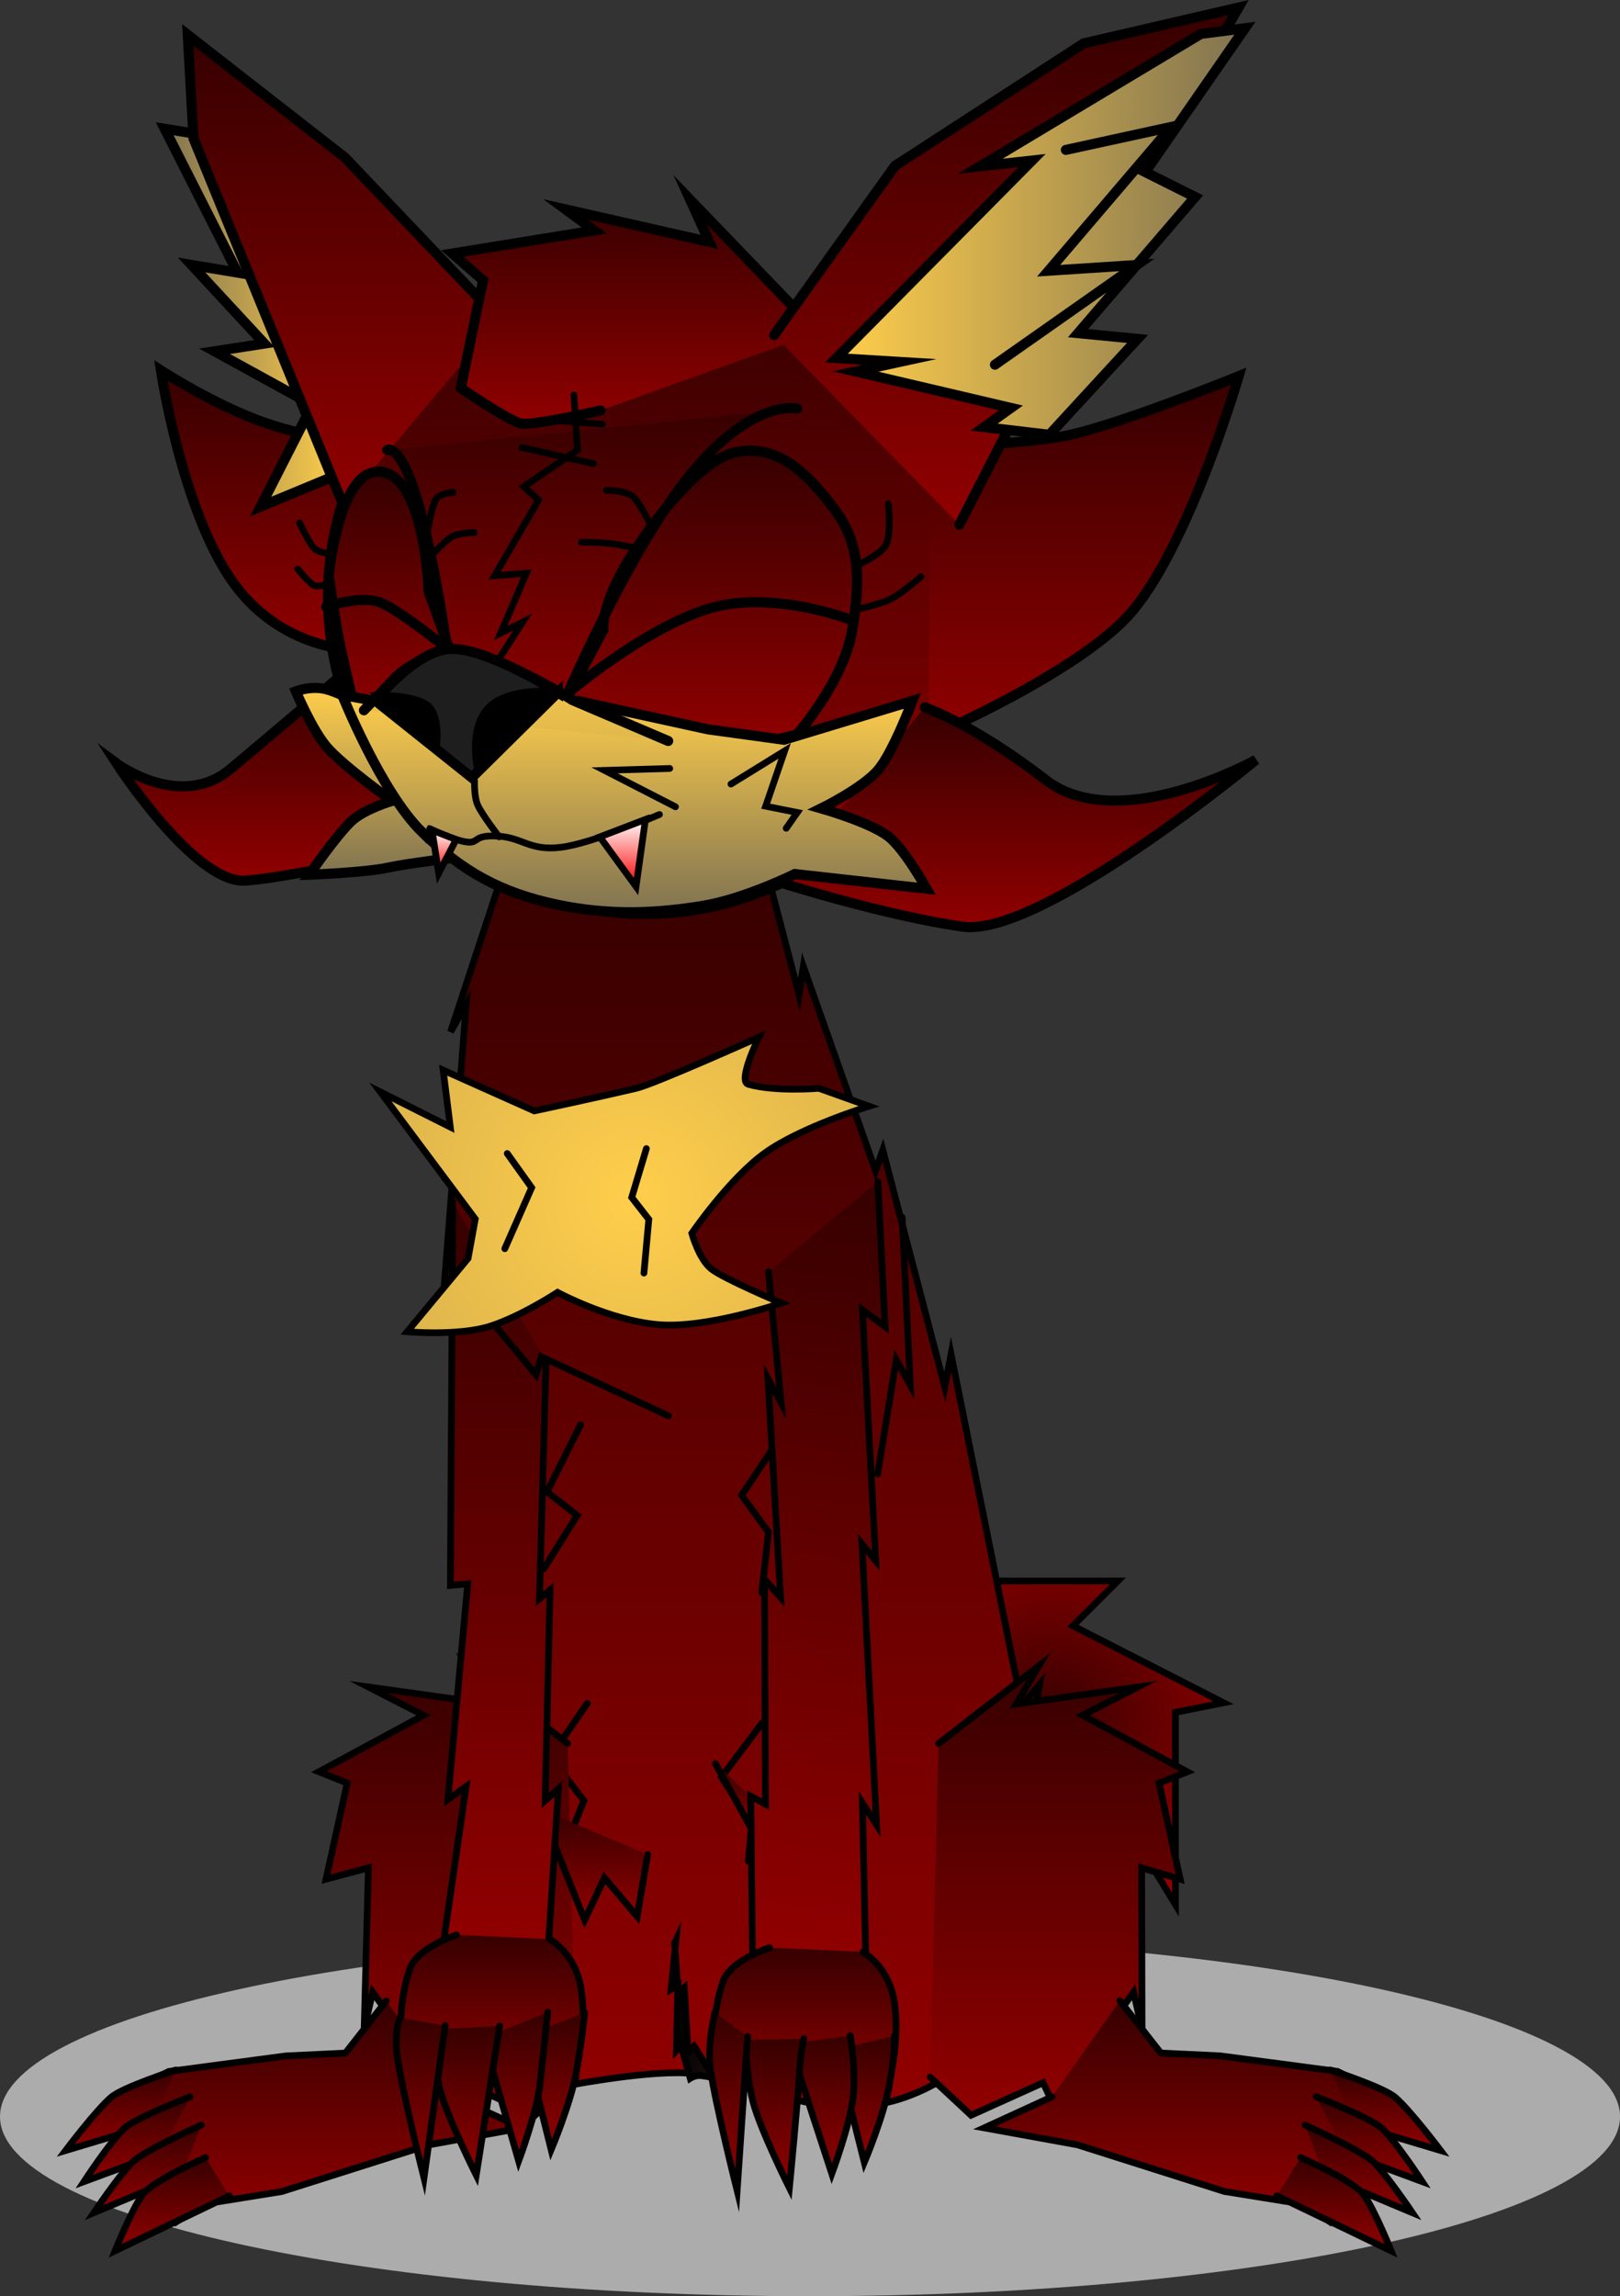 <svg version="1.1" xmlns="http://www.w3.org/2000/svg" xmlns:xlink="http://www.w3.org/1999/xlink" width="60.339" height="85.519" viewBox="0,0,60.339,85.519"><rect x="0" y="0" width="60.339" height="85.519" fill="#333333" stroke="none"/><defs><radialGradient cx="283.369" cy="201.233" r="7.636" gradientUnits="userSpaceOnUse" id="color-1"><stop offset="0" stop-color="#360000"/><stop offset="1" stop-color="#910000"/></radialGradient><linearGradient x1="271.845" y1="168.647" x2="271.845" y2="215.558" gradientUnits="userSpaceOnUse" id="color-2"><stop offset="0" stop-color="#360000"/><stop offset="1" stop-color="#910000"/></linearGradient><linearGradient x1="260.903" y1="199.142" x2="260.903" y2="215.879" gradientUnits="userSpaceOnUse" id="color-3"><stop offset="0" stop-color="#360000"/><stop offset="1" stop-color="#910000"/></linearGradient><linearGradient x1="256.573" y1="211.616" x2="256.573" y2="219.827" gradientUnits="userSpaceOnUse" id="color-4"><stop offset="0" stop-color="#360000"/><stop offset="1" stop-color="#910000"/></linearGradient><linearGradient x1="248.731" y1="214.195" x2="248.731" y2="217.195" gradientUnits="userSpaceOnUse" id="color-5"><stop offset="0" stop-color="#360000"/><stop offset="1" stop-color="#910000"/></linearGradient><linearGradient x1="249.336" y1="215.195" x2="249.336" y2="218.353" gradientUnits="userSpaceOnUse" id="color-6"><stop offset="0" stop-color="#360000"/><stop offset="1" stop-color="#910000"/></linearGradient><linearGradient x1="249.731" y1="216.248" x2="249.731" y2="219.511" gradientUnits="userSpaceOnUse" id="color-7"><stop offset="0" stop-color="#360000"/><stop offset="1" stop-color="#910000"/></linearGradient><linearGradient x1="250.652" y1="217.458" x2="250.652" y2="220.932" gradientUnits="userSpaceOnUse" id="color-8"><stop offset="0" stop-color="#360000"/><stop offset="1" stop-color="#910000"/></linearGradient><linearGradient x1="266.358" y1="204.478" x2="266.358" y2="208.608" gradientUnits="userSpaceOnUse" id="color-9"><stop offset="0" stop-color="#360000"/><stop offset="1" stop-color="#910000"/></linearGradient><linearGradient x1="262.893" y1="181.862" x2="262.893" y2="209.679" gradientUnits="userSpaceOnUse" id="color-10"><stop offset="0" stop-color="#360000"/><stop offset="1" stop-color="#910000"/></linearGradient><linearGradient x1="262.557" y1="209.165" x2="262.557" y2="214.552" gradientUnits="userSpaceOnUse" id="color-11"><stop offset="0" stop-color="#360000"/><stop offset="1" stop-color="#910000"/></linearGradient><linearGradient x1="264.863" y1="212.06" x2="264.863" y2="217.165" gradientUnits="userSpaceOnUse" id="color-12"><stop offset="0" stop-color="#360000"/><stop offset="1" stop-color="#910000"/></linearGradient><linearGradient x1="263.439" y1="212.042" x2="263.439" y2="217.586" gradientUnits="userSpaceOnUse" id="color-13"><stop offset="0" stop-color="#360000"/><stop offset="1" stop-color="#910000"/></linearGradient><linearGradient x1="261.645" y1="212.554" x2="261.645" y2="218.112" gradientUnits="userSpaceOnUse" id="color-14"><stop offset="0" stop-color="#360000"/><stop offset="1" stop-color="#910000"/></linearGradient><linearGradient x1="259.904" y1="212.253" x2="259.904" y2="218.218" gradientUnits="userSpaceOnUse" id="color-15"><stop offset="0" stop-color="#360000"/><stop offset="1" stop-color="#910000"/></linearGradient><linearGradient x1="271.97" y1="202.788" x2="271.97" y2="205.614" gradientUnits="userSpaceOnUse" id="color-16"><stop offset="0" stop-color="#360000"/><stop offset="1" stop-color="#910000"/></linearGradient><linearGradient x1="254.692" y1="162.255" x2="254.692" y2="169.9" gradientUnits="userSpaceOnUse" id="color-17"><stop offset="0" stop-color="#360000"/><stop offset="1" stop-color="#910000"/></linearGradient><linearGradient x1="254.62" y1="150.898" x2="254.62" y2="161.328" gradientUnits="userSpaceOnUse" id="color-18"><stop offset="0" stop-color="#360000"/><stop offset="1" stop-color="#910000"/></linearGradient><linearGradient x1="268.253" y1="147.538" x2="268.253" y2="171.138" gradientUnits="userSpaceOnUse" id="color-19"><stop offset="0" stop-color="#360000"/><stop offset="1" stop-color="#910000"/></linearGradient><linearGradient x1="259.067" y1="154.665" x2="259.067" y2="163.878" gradientUnits="userSpaceOnUse" id="color-20"><stop offset="0" stop-color="#360000"/><stop offset="1" stop-color="#910000"/></linearGradient><linearGradient x1="256.87" y1="148.933" x2="250.37" y2="148.933" gradientUnits="userSpaceOnUse" id="color-21"><stop offset="0" stop-color="#ffce4b"/><stop offset="1" stop-color="#807351"/></linearGradient><linearGradient x1="257.033" y1="138.398" x2="257.033" y2="155.898" gradientUnits="userSpaceOnUse" id="color-22"><stop offset="0" stop-color="#360000"/><stop offset="1" stop-color="#910000"/></linearGradient><linearGradient x1="270.68" y1="153.883" x2="270.68" y2="164.983" gradientUnits="userSpaceOnUse" id="color-23"><stop offset="0" stop-color="#360000"/><stop offset="1" stop-color="#910000"/></linearGradient><linearGradient x1="267.89" y1="144.54" x2="267.89" y2="152.882" gradientUnits="userSpaceOnUse" id="color-24"><stop offset="0" stop-color="#360000"/><stop offset="1" stop-color="#910000"/></linearGradient><linearGradient x1="266.294" y1="152.297" x2="266.294" y2="164.179" gradientUnits="userSpaceOnUse" id="color-25"><stop offset="0" stop-color="#360000"/><stop offset="1" stop-color="#910000"/></linearGradient><linearGradient x1="284.594" y1="151.112" x2="284.594" y2="164.566" gradientUnits="userSpaceOnUse" id="color-26"><stop offset="0" stop-color="#360000"/><stop offset="1" stop-color="#910000"/></linearGradient><linearGradient x1="281.717" y1="137.38" x2="281.717" y2="156.644" gradientUnits="userSpaceOnUse" id="color-27"><stop offset="0" stop-color="#360000"/><stop offset="1" stop-color="#910000"/></linearGradient><linearGradient x1="290.604" y1="145.722" x2="275.39" y2="145.722" gradientUnits="userSpaceOnUse" id="color-28"><stop offset="0" stop-color="#807351"/><stop offset="1" stop-color="#ffce4b"/></linearGradient><linearGradient x1="282.156" y1="163.443" x2="282.156" y2="171.631" gradientUnits="userSpaceOnUse" id="color-29"><stop offset="0" stop-color="#360000"/><stop offset="1" stop-color="#910000"/></linearGradient><linearGradient x1="283.668" y1="199.142" x2="283.668" y2="215.879" gradientUnits="userSpaceOnUse" id="color-30"><stop offset="0" stop-color="#360000"/><stop offset="1" stop-color="#910000"/></linearGradient><linearGradient x1="287.998" y1="211.616" x2="287.998" y2="219.827" gradientUnits="userSpaceOnUse" id="color-31"><stop offset="0" stop-color="#360000"/><stop offset="1" stop-color="#910000"/></linearGradient><linearGradient x1="295.84" y1="214.195" x2="295.84" y2="217.195" gradientUnits="userSpaceOnUse" id="color-32"><stop offset="0" stop-color="#360000"/><stop offset="1" stop-color="#910000"/></linearGradient><linearGradient x1="295.235" y1="215.195" x2="295.235" y2="218.353" gradientUnits="userSpaceOnUse" id="color-33"><stop offset="0" stop-color="#360000"/><stop offset="1" stop-color="#910000"/></linearGradient><linearGradient x1="294.84" y1="216.248" x2="294.84" y2="219.511" gradientUnits="userSpaceOnUse" id="color-34"><stop offset="0" stop-color="#360000"/><stop offset="1" stop-color="#910000"/></linearGradient><linearGradient x1="293.919" y1="217.458" x2="293.919" y2="220.932" gradientUnits="userSpaceOnUse" id="color-35"><stop offset="0" stop-color="#360000"/><stop offset="1" stop-color="#910000"/></linearGradient><linearGradient x1="258.299" y1="162.722" x2="258.299" y2="169.68" gradientUnits="userSpaceOnUse" id="color-36"><stop offset="0" stop-color="#ffce4b"/><stop offset="1" stop-color="#807351"/></linearGradient><linearGradient x1="267.863" y1="162.939" x2="267.863" y2="171.076" gradientUnits="userSpaceOnUse" id="color-37"><stop offset="0" stop-color="#ffce4b"/><stop offset="1" stop-color="#807351"/></linearGradient><linearGradient x1="263.456" y1="161.44" x2="263.456" y2="164.698" gradientUnits="userSpaceOnUse" id="color-38"><stop offset="0" stop-color="#ffce4b"/><stop offset="1" stop-color="#e0b74c"/></linearGradient><linearGradient x1="267.425" y1="167.619" x2="267.425" y2="170.119" gradientUnits="userSpaceOnUse" id="color-39"><stop offset="0" stop-color="#ffffff"/><stop offset="1" stop-color="#ff0000"/></linearGradient><linearGradient x1="260.775" y1="168.019" x2="260.775" y2="169.619" gradientUnits="userSpaceOnUse" id="color-40"><stop offset="0" stop-color="#ffffff"/><stop offset="1" stop-color="#ff0000"/></linearGradient><linearGradient x1="271.133" y1="211.938" x2="269.232" y2="211.938" gradientUnits="userSpaceOnUse" id="color-41"><stop offset="0" stop-color="#1e0f0f"/><stop offset="1" stop-color="#000000"/></linearGradient><linearGradient x1="276.683" y1="181.075" x2="273.132" y2="210.059" gradientUnits="userSpaceOnUse" id="color-42"><stop offset="0" stop-color="#360000"/><stop offset="1" stop-color="#910000"/></linearGradient><linearGradient x1="274.221" y1="209.639" x2="274.221" y2="215.056" gradientUnits="userSpaceOnUse" id="color-43"><stop offset="0" stop-color="#360000"/><stop offset="1" stop-color="#910000"/></linearGradient><linearGradient x1="276.461" y1="212.933" x2="276.461" y2="217.639" gradientUnits="userSpaceOnUse" id="color-44"><stop offset="0" stop-color="#360000"/><stop offset="1" stop-color="#910000"/></linearGradient><linearGradient x1="274.84" y1="212.916" x2="274.84" y2="218.06" gradientUnits="userSpaceOnUse" id="color-45"><stop offset="0" stop-color="#360000"/><stop offset="1" stop-color="#910000"/></linearGradient><linearGradient x1="273.085" y1="213.028" x2="273.085" y2="218.586" gradientUnits="userSpaceOnUse" id="color-46"><stop offset="0" stop-color="#360000"/><stop offset="1" stop-color="#910000"/></linearGradient><linearGradient x1="271.371" y1="212.06" x2="271.371" y2="218.691" gradientUnits="userSpaceOnUse" id="color-47"><stop offset="0" stop-color="#360000"/><stop offset="1" stop-color="#910000"/></linearGradient><radialGradient cx="267.84" cy="181.687" r="9.1" gradientUnits="userSpaceOnUse" id="color-48"><stop offset="0" stop-color="#ffce4b"/><stop offset="1" stop-color="#e0b74c"/></radialGradient></defs><g transform="translate(-244.235,-137.1)"><g data-paper-data="{&quot;isPaintingLayer&quot;:true}" fill-rule="nonzero" stroke-linejoin="miter" stroke-miterlimit="10" stroke-dasharray="" stroke-dashoffset="0" style="mix-blend-mode: normal"><path d="" fill="#1e1e1e" stroke="#000000" stroke-width="0.25" stroke-linecap="round"/><path d="" fill="#000000" stroke="#000000" stroke-width="0.25" stroke-linecap="round"/><g><path d="M276.801,197.773l2.386,-3.102v1.312h6.682l-1.67,1.67l5.608,2.864l-1.79,0.358v7.159l-1.312,-2.148l-5.25,3.222l-0.239,-2.386l-5.608,-0.597l1.79,-1.909l-2.864,-4.415l2.028,0.835z" fill="url(#color-1)" stroke="#000000" stroke-width="0.25" stroke-linecap="round"/><path d="M244.235,215.932c0,-3.694 13.507,-6.688 30.17,-6.688c16.662,0 30.17,2.994 30.17,6.688c0,3.694 -13.507,6.688 -30.17,6.688c-16.662,0 -30.17,-2.994 -30.17,-6.688z" fill-opacity="0.592" fill="#ffffff" stroke="none" stroke-width="0" stroke-linecap="butt"/><g stroke="#000000" stroke-width="0.25" stroke-linecap="round"><path d="M262.717,204.76l-0.049,-2.635l-0.368,0.786l0.337,-6.726l-0.379,0.621l-0.719,-12.081l-0.804,0.842l0.867,-11.067l-0.586,1.032l1.853,-5.632c0,0 2.912,-1.282 4.398,-1.253c1.806,0.036 5.668,1.453 5.668,1.453l1.06,4.046l0.161,-1.056l2.691,7.618l0.27,-0.775l2.309,8.832l0.232,-1.228l2.632,13.088l0.667,-0.789l-2.389,13.281l0.909,-0.298c0,0 -2.023,2.324 -4.74,2.684c-2.718,0.36 -4.798,-1.074 -6.918,-1.194c-1.685,-0.095 -4.798,0.534 -4.798,0.534" fill="url(#color-2)"/><path d="M265.858,190.165l-1.25,2.5l1.125,0.875l-1.25,2" fill="none"/><path d="M272.608,196.415l0.25,-2.25l-1,-1.375l1.25,-1.875" fill="none"/><path d="M265.483,205.415l0.5,-1.25l-1.25,-1.625l1.375,-2" fill="none"/><path d="M272.108,206.415l0.125,-1.375l-1.125,-1.75l1.5,-2" fill="none"/></g><g><path d="M265.693,214.458l-1.526,1.421l-2.684,-1.211l-0.368,0.789l-3,-4.158l-0.316,1.368l0.158,-6l-1.579,0.421l0.789,-3.579l-1.053,-0.421l3.895,-2.105l-2.053,-1.053l4.526,0.632l-0.842,-1.421l3.737,2.895" fill="url(#color-3)" stroke="#000000" stroke-width="0.25" stroke-linecap="round"/><g fill="none" stroke="none" stroke-width="1" stroke-linecap="butt" font-family="sans-serif" font-weight="normal" font-size="12" text-anchor="start"/><g stroke="#000000" stroke-width="0.25" stroke-linecap="round"><path d="M261.152,215.195l2.526,1.158l-3.474,0.632l-5.474,1.737l-2.947,0.474l-0.947,0.632l-1.368,-5.053l1.053,-0.526l4.368,-0.579l2.211,-0.105l1.526,-1.947" fill="url(#color-4)"/><path d="M249.836,216.248l-3.158,0.947c0,0 1.139,-1.512 1.702,-1.989c0.444,-0.377 2.404,-1.011 2.404,-1.011" fill="url(#color-5)"/><path d="M250.205,217.3l-2.842,1.053c0,0 0.975,-1.489 1.492,-1.978c0.433,-0.409 2.456,-1.18 2.456,-1.18" fill="url(#color-6)"/><path d="M250.994,218.142l-3.263,1.368c0,0 0.931,-1.385 1.435,-1.88c0.456,-0.447 2.565,-1.383 2.565,-1.383" fill="url(#color-7)"/><path d="M252.784,218.879l-4.263,2.053c0,0 0.624,-1.552 1.027,-2.099c0.385,-0.522 2.341,-1.375 2.341,-1.375" fill="url(#color-8)"/></g></g><path d="M268.358,206.173l-0.391,2.304l-1.217,-1.435l-0.739,1.565l-1.652,-4.13" fill="url(#color-9)" stroke="#000000" stroke-width="0.25" stroke-linecap="round"/><g stroke="#000000" stroke-width="0.25" stroke-linecap="round"><path d="M264.575,187.799l-0.248,8.843l0.395,-0.321l-0.182,7.839l0.492,-0.436l-0.379,5.956l-3.898,-0.249l0.839,-5.793l-0.677,0.481l0.74,-8.032l-0.647,0.059l0.09,-14.283" data-paper-data="{&quot;index&quot;:null}" fill="url(#color-10)"/><path d="M264.71,209.323c0,0 0.933,0.509 1.158,1.789c0.224,1.28 -0.078,2.789 -0.263,3.316c-0.185,0.527 -1.158,-0.8 -1.158,-0.8l-3.712,0.305c0,0 -0.908,1.333 -1.34,0.021c-0.432,-1.312 -0.165,-2.733 0.105,-3.526c0.27,-0.793 1.737,-1.263 1.737,-1.263" data-paper-data="{&quot;index&quot;:null}" fill="url(#color-11)"/><path d="M266.016,212.06c0,0 -0.1,0.967 -0.305,2.158c-0.205,1.191 -0.947,2.947 -0.947,2.947l-1.053,-4.211" data-paper-data="{&quot;index&quot;:null}" fill="url(#color-12)"/><path d="M264.637,212.042c0,0 -0.175,1.639 -0.292,2.708c-0.11,0.997 -0.792,2.836 -0.792,2.836l-1.312,-4.568" data-paper-data="{&quot;index&quot;:null}" fill="url(#color-13)"/><path d="M262.847,212.554l-0.874,5.558c0,0 -1.088,-2.17 -1.357,-3.213c-0.256,-0.989 -0.155,-2.219 -0.155,-2.219" data-paper-data="{&quot;index&quot;:null}" fill="url(#color-14)"/><path d="M260.816,212.54l-0.789,5.677c0,0 -0.835,-3.333 -0.999,-4.548c-0.121,-0.899 0.104,-1.417 0.104,-1.417" data-paper-data="{&quot;index&quot;:null}" fill="url(#color-15)"/></g><path d="M269.134,189.834l-4.733,-2.2l-0.2,0.667l-1.667,-2" fill="none" stroke="#000000" stroke-width="0.25" stroke-linecap="round"/><path d="M277.837,182.434l0.304,6.261l-0.522,-0.957l-0.696,4.261" fill="none" stroke="#000000" stroke-width="0.25" stroke-linecap="round"/><path d="M273.057,204.788l-0.609,0.826l-1.565,-2.826" fill="url(#color-16)" stroke="#000000" stroke-width="0.25" stroke-linecap="round"/><path d="M260.799,168.469c0,0 -5.548,1.308 -7.429,1.429c-1.881,0.121 -4.786,-4.357 -4.786,-4.357c0,0 2.372,1.76 4.234,0.2c1.862,-1.56 4.123,-3.486 4.123,-3.486" fill="url(#color-17)" stroke="#000000" stroke-width="0.375" stroke-linecap="round"/><path d="M257.799,161.326c0,0 -2.936,0.147 -4.857,-2.5c-1.921,-2.647 -2.714,-7.929 -2.714,-7.929c0,0 1.999,1.293 3.851,1.94c1.852,0.647 4.935,1.131 4.935,1.131" fill="url(#color-18)" stroke="#000000" stroke-width="0.375" stroke-linecap="round"/><path d="M268.253,171.138c-6.517,0 -11.8,-5.283 -11.8,-11.8c0,-6.517 5.283,-11.8 11.8,-11.8c6.517,0 11.8,5.283 11.8,11.8c0,6.517 -5.283,11.8 -11.8,11.8z" fill="url(#color-19)" stroke="#000000" stroke-width="0.375" stroke-linecap="butt"/><path d="M256.476,158.542c0,0 0.395,-4.15 2,-3.864c1.605,0.286 1.727,4.455 1.727,4.455l1.455,4.045c0,0 -1.445,0.722 -2.14,0.698c-0.633,-0.022 -2.133,-0.653 -2.133,-0.653c0,0 -0.456,-1.854 -0.598,-2.681c-0.103,-0.598 -0.311,-2.001 -0.311,-2.001z" fill="url(#color-20)" stroke="#000000" stroke-width="0.375" stroke-linecap="round"/><path d="M256.383,159.7c0,0 1.265,-0.437 2,-0.167c0.735,0.271 2.75,1.917 2.75,1.917" fill="none" stroke="#000000" stroke-width="0.375" stroke-linecap="round"/><g stroke="#000000" stroke-width="0.375" stroke-linecap="round"><path d="M256.87,154.755l-2.929,1.214l1.929,-3.786l-3.643,-2l1.857,-0.286l-2.714,-2.929l1.714,0.286l-2.714,-5.357l1.786,0.286" fill="url(#color-21)"/><path d="M257.013,155.898l-5.571,-13.643l-0.214,-3.857l5.857,4.571l5.753,6.045" fill="url(#color-22)"/></g><path d="M270.319,164.959c-1.557,-0.188 -5.117,-1.564 -5.117,-1.564l1.5,-2.833c0,0 -0.099,-0.982 1.056,-2.778c1.154,-1.796 2.728,-3.581 3.833,-3.833c1.628,-0.371 2.776,0.854 3.722,2.111c0.946,1.257 0.983,2.587 0.667,4.5c-0.317,1.913 -2.056,3.889 -2.056,3.889c0,0 -2.299,0.666 -3.605,0.508z" fill="url(#color-23)" stroke="#000000" stroke-width="0.375" stroke-linecap="round"/><path d="M265.55,162.783c0,0 3,-2.505 5.333,-3.083c2.334,-0.579 5.083,0.5 5.083,0.5" fill="none" stroke="#000000" stroke-width="0.375" stroke-linecap="round"/><path d="M266.604,152.384c0,0 -2.616,0.611 -3.011,0.479c-0.557,-0.187 -2.195,-1.312 -2.195,-1.312l0.83,-4.01l-1.143,-1l5.286,-0.857l-1.071,-0.786l5.357,1.214l-0.714,-1.571l4.753,4.942" fill="url(#color-24)" stroke="#000000" stroke-width="0.375" stroke-linecap="round"/><path d="M269.135,158.728l0.011,-0.08l-0.011,0.165z" fill="#242424" stroke="none" stroke-width="0.5" stroke-linecap="butt"/><g><g><path d="M273.93,152.315c0,0 -1.78,-0.421 -4.227,2.773c-2.447,3.194 -4.864,9.091 -4.864,9.091l-3.636,-0.682c0,0 -0.541,-4.458 -1.273,-7.227c-0.731,-2.769 -1.273,-2.409 -1.273,-2.409" fill="url(#color-25)" stroke="#000000" stroke-width="0.375" stroke-linecap="round"/><g fill="none" stroke="none" stroke-width="1" stroke-linecap="butt" font-family="sans-serif" font-weight="normal" font-size="12" text-anchor="start"/></g><g fill="none" stroke="#000000" stroke-width="0.25" stroke-linecap="round"><path d="M265.612,151.815l0.136,2.045l-2,1.364l0.545,0.5l-1.636,2.818l1.182,-0.091l-0.955,2.227l0.818,-0.409l-1.727,2.682"/><path d="M266.668,152.9l-1.667,-0.133"/><path d="M263.668,153.767l2.667,0.6"/></g></g><path d="M256.476,158.542c0,0 0.395,-4.15 2,-3.864c1.605,0.286 1.727,4.455 1.727,4.455l1.455,4.045c0,0 -1.445,0.722 -2.14,0.698c-0.633,-0.022 -2.133,-0.653 -2.133,-0.653c0,0 -0.456,-1.854 -0.598,-2.681c-0.103,-0.598 -0.311,-2.001 -0.311,-2.001z" fill="none" stroke="#000000" stroke-width="0.375" stroke-linecap="round"/><path d="M270.319,164.959c-1.557,-0.188 -5.117,-1.564 -5.117,-1.564l1.5,-2.833c0,0 -0.099,-0.982 1.056,-2.778c1.154,-1.796 2.728,-3.581 3.833,-3.833c1.628,-0.371 2.776,0.854 3.722,2.111c0.946,1.257 0.983,2.587 0.667,4.5c-0.317,1.913 -2.056,3.889 -2.056,3.889c0,0 -2.299,0.666 -3.605,0.508z" fill="none" stroke="#000000" stroke-width="0.375" stroke-linecap="round"/><path d="M278.89,153.716c0,0 3.445,-0.023 5.24,-0.43c2.007,-0.455 6.24,-2.174 6.24,-2.174c0,0 -1.778,6.109 -3.929,8.714c-1.869,2.264 -7.623,4.74 -7.623,4.74" fill="url(#color-26)" stroke="#000000" stroke-width="0.375" stroke-linecap="round"/><g stroke="#000000" stroke-width="0.375" stroke-linecap="round"><path d="M273.067,149.58l4.5,-6.3l7.032,-4.565l5.768,-1.335l-4.736,8.218l-5.664,11.045" fill="url(#color-27)"/><path d="M290.604,138.151l-3.714,5.357l1.857,0.929l-4.357,5.071l2.214,0.214l-3.286,3.571l-2.429,-0.286l1,-0.714l-5.786,-1.357l1.643,-0.357l-2.357,-0.143l7.286,-7.357l-1.929,0.214l8.214,-4.929z" fill="url(#color-28)"/><path d="M283.935,142.683l3.929,-0.857l-4.571,5.357l3.286,-0.214l-5.286,3.714" fill="none"/></g><path d="M278.682,163.443c0,0 1.791,0.612 4.508,2.707c2.717,2.094 7.824,-0.752 7.824,-0.752c0,0 -8.004,6.632 -10.929,6.214c-2.925,-0.418 -6.786,-1.643 -6.786,-1.643" fill="url(#color-29)" stroke="#000000" stroke-width="0.375" stroke-linecap="round"/><g stroke="#000000" stroke-width="0.25" stroke-linecap="round"><path d="M279.194,202.037l3.737,-2.895l-0.842,1.421l4.526,-0.632l-2.053,1.053l3.895,2.105l-1.053,0.421l0.789,3.579l-1.436,-0.421l0.015,6l-0.316,-1.368l-3,4.158l-0.368,-0.789l-2.684,1.211l-1.526,-1.421" fill="url(#color-30)"/><g><path d="M285.945,211.616l1.526,1.947l2.211,0.105l4.368,0.579l1.053,0.526l-1.368,5.053l-0.947,-0.632l-2.947,-0.474l-5.474,-1.737l-3.474,-0.632l2.526,-1.158" fill="url(#color-31)"/><path d="M293.787,214.195c0,0 1.959,0.635 2.404,1.011c0.563,0.477 1.702,1.989 1.702,1.989l-3.158,-0.947" fill="url(#color-32)"/><path d="M293.261,215.195c0,0 2.023,0.771 2.456,1.18c0.517,0.489 1.492,1.978 1.492,1.978l-2.842,-1.053" fill="url(#color-33)"/><path d="M292.84,216.248c0,0 2.109,0.936 2.565,1.383c0.504,0.495 1.435,1.88 1.435,1.88l-3.263,-1.368" fill="url(#color-34)"/><path d="M292.682,217.458c0,0 1.956,0.852 2.341,1.375c0.403,0.547 1.027,2.099 1.027,2.099l-4.263,-2.053" fill="url(#color-35)"/></g></g><g stroke="#000000" stroke-linecap="round"><path d="M261.343,169.023c0,0 -1.937,0.233 -2.657,0.391c-0.839,0.184 -2.932,0.265 -2.932,0.265c0,0 0.983,-1.432 1.556,-1.983c0.479,-0.46 1.527,-0.767 1.527,-0.767c0,0 -1.782,-1.27 -2.415,-1.991c-0.55,-0.627 -1.168,-2.092 -1.168,-2.092c0,0 0.584,-0.225 1.155,-0.069c0.554,0.15 2.22,0.986 2.22,0.986" fill="url(#color-36)" stroke-width="0.375"/><path d="M259.951,168.088c-1.522,-1.486 -2.971,-5.105 -2.971,-5.105l1.194,0.217l1.048,-0.262l6.548,0.27l4.833,1.056l2.833,0.389l4.782,-1.448c0,0 -0.721,1.915 -1.276,2.569c-0.576,0.679 -2.118,1.434 -2.118,1.434c0,0 1.799,0.511 2.488,1.037c0.609,0.464 1.435,1.955 1.435,1.955l-4.909,-0.548c0,0 -1.894,0.941 -3.458,1.19c-1.564,0.25 -3.335,0.385 -5.4,-0.051c-2.065,-0.435 -3.507,-1.219 -5.029,-2.705z" fill="url(#color-37)" stroke-width="0.375"/><path d="M257.789,163.555l1.048,-1.095c0,0 0.961,-1.181 2.667,-1c1.706,0.181 4.048,1.714 4.048,1.714l3.571,1.524" fill="url(#color-38)" stroke-width="0.375"/><g><path d="M265.016,162.89l-3.207,3.172l-3.586,-2.862c0,0 1.469,-1.871 2.793,-1.931c1.324,-0.06 4,1.621 4,1.621z" fill="#1e1e1e" stroke-width="0.375"/><path d="M262.021,165.724c0,0 -0.35,-1.487 0.409,-2.273c0.759,-0.786 2.545,-0.591 2.545,-0.591z" fill="#000000" stroke-width="0.25"/><path d="M258.294,162.997c0,0 1.437,-0.034 1.909,0.409c0.472,0.443 0.273,1.636 0.273,1.636z" fill="#000000" stroke-width="0.25"/></g><path d="M271.46,166.302l2,-1.235l-0.706,2.059l1.176,0.235l-0.412,0.588" fill="none" stroke-width="0.25"/><path d="M269.394,167.149l-2.643,-1.357l2.429,-0.071" fill="none" stroke-width="0.25"/></g><g stroke="#000000" stroke-width="0.25" stroke-linecap="round"><path d="M262.826,168.268c0,0 -0.638,-0.82 -0.8,-1.188c-0.141,-0.32 -0.116,-0.896 -0.116,-0.896" fill="none"/><path d="M268.798,167.435c0,0 -2.495,1.078 -3.667,1.222c-1.171,0.144 -1.427,-0.365 -2.361,-0.417c-0.934,-0.052 -0.678,0.273 -1.139,0.222c-0.461,-0.051 -1.389,-0.5 -1.389,-0.5" fill="none"/><path d="M268.275,167.619l-0.35,2.5l-1.35,-1.85z" fill="url(#color-39)"/><path d="M261.225,168.369l-0.65,1.25l-0.25,-1.6z" fill="url(#color-40)"/></g><path d="M269.36,209.484l0.136,1.818l0.227,-0.182l0.136,2.409l0.227,-0.227l0.727,1.182c0,0 -0.24,-0.052 -0.456,-0.078c-0.225,-0.028 -0.414,0.098 -0.414,0.098l-0.342,-1.22l-0.172,0.185l0.057,-2.42l-0.255,0.14l0.18,-1.814z" fill="url(#color-41)" stroke="#000000" stroke-width="0.25" stroke-linecap="round"/><g fill="none" stroke="#000000" stroke-width="0.25" stroke-linecap="round"><path d="M278.537,158.578c0,0 -0.706,0.617 -1.122,0.831c-0.363,0.187 -1.235,0.383 -1.235,0.383"/><path d="M277.323,155.863c0,0 0.117,1.124 -0.086,1.529c-0.174,0.348 -1.057,0.757 -1.057,0.757"/><path d="M266.823,155.363c0,0 0.688,-0.002 0.961,0.212c0.274,0.215 0.681,1.074 0.681,1.074"/><path d="M265.894,157.292c0,0 0.693,0.01 1.043,0.048c0.312,0.033 0.957,0.166 0.957,0.166"/></g><g fill="none" stroke="#000000" stroke-width="0.25" stroke-linecap="round"><path d="M260.18,157.935c0,0 0.579,-0.665 0.879,-0.84c0.269,-0.157 0.835,-0.16 0.835,-0.16"/><path d="M260.18,156.792c0,0 0.139,-0.873 0.301,-1.11c0.145,-0.212 0.628,-0.247 0.628,-0.247"/><path d="M256.608,157.72c0,0 -0.453,0.002 -0.664,-0.196c-0.192,-0.181 -0.55,-0.947 -0.55,-0.947"/><path d="M256.394,158.863c0,0 -0.31,0.12 -0.478,0.031c-0.187,-0.1 -0.593,-0.602 -0.593,-0.602"/></g><g stroke="#000000" stroke-width="0.25" stroke-linecap="round"><path d="M276.932,181.106l0.271,5.406l-0.846,-0.627l0.496,9.34l-0.514,-0.625l0.546,10.46l-0.529,-0.814l0.135,6.224l-4.227,-0.585l-0.067,-5.887l0.55,0.301l-0.038,-8.379l0.6,0.674l-0.472,-8.149l0.493,0.909l-0.472,-4.887" data-paper-data="{&quot;index&quot;:null}" fill="url(#color-42)"/><path d="M276.374,209.797c0,0 0.933,0.509 1.158,1.789c0.224,1.28 -0.078,2.789 -0.263,3.316c-0.185,0.527 -1.225,-0.467 -1.225,-0.467c0,0 -1.38,-0.289 -2.024,-0.27c-0.523,0.015 -1.688,0.042 -1.688,0.042c0,0 -0.841,1.533 -1.274,0.221c-0.432,-1.312 -0.165,-2.733 0.105,-3.526c0.27,-0.793 1.737,-1.263 1.737,-1.263" fill="url(#color-43)"/><path d="M277.546,212.933c0,0 0.033,0.567 -0.172,1.758c-0.205,1.191 -0.947,2.947 -0.947,2.947l-1.053,-4.211" fill="url(#color-44)"/><path d="M275.901,212.916c0,0 0.225,1.239 0.108,2.308c-0.11,0.997 -0.792,2.836 -0.792,2.836l-1.579,-4.835" fill="url(#color-45)"/><path d="M274.178,213.028c0,0 -0.119,0.462 -0.156,1.129c-0.063,1.119 -0.385,4.429 -0.385,4.429c0,0 -1.088,-2.17 -1.357,-3.213c-0.256,-0.989 -0.288,-2.292 -0.288,-2.292" fill="url(#color-46)"/><path d="M272.08,212.947l-0.389,5.744c0,0 -0.835,-3.333 -0.999,-4.548c-0.121,-0.899 0.171,-2.084 0.171,-2.084" fill="url(#color-47)"/></g><g stroke="#000000" stroke-width="0.25" stroke-linecap="round"><path d="M258.401,177.767l2.606,1.309l-0.266,-2.119l3.394,1.518c0,0 2.078,-0.441 3.8,-0.842c0.667,-0.155 4.565,-1.902 4.565,-1.902c0,0 -0.806,1.636 -0.396,1.752c1.028,0.291 2.631,0.15 2.631,0.15l1.867,0.667c0,0 -2.523,0.77 -3.867,1.733c-1.344,0.964 -2.733,3 -2.733,3c0,0 0.265,0.968 0.733,1.333c0.468,0.365 2.6,1.267 2.6,1.267c0,0 -2.785,0.962 -4.6,0.8c-1.815,-0.162 -3.733,-1.2 -3.733,-1.2c0,0 -1.375,0.903 -2.533,1.267c-1.158,0.364 -3.067,0.2 -3.067,0.2l2.267,-2.733l0.267,-1.467z" fill="url(#color-48)"/><path d="M268.219,184.515l0.182,-2l-0.636,-0.818l0.545,-1.818" fill="none"/><path d="M263.128,180.061l0.909,1.273l-1,2.273" fill="none"/></g></g></g></g></svg>